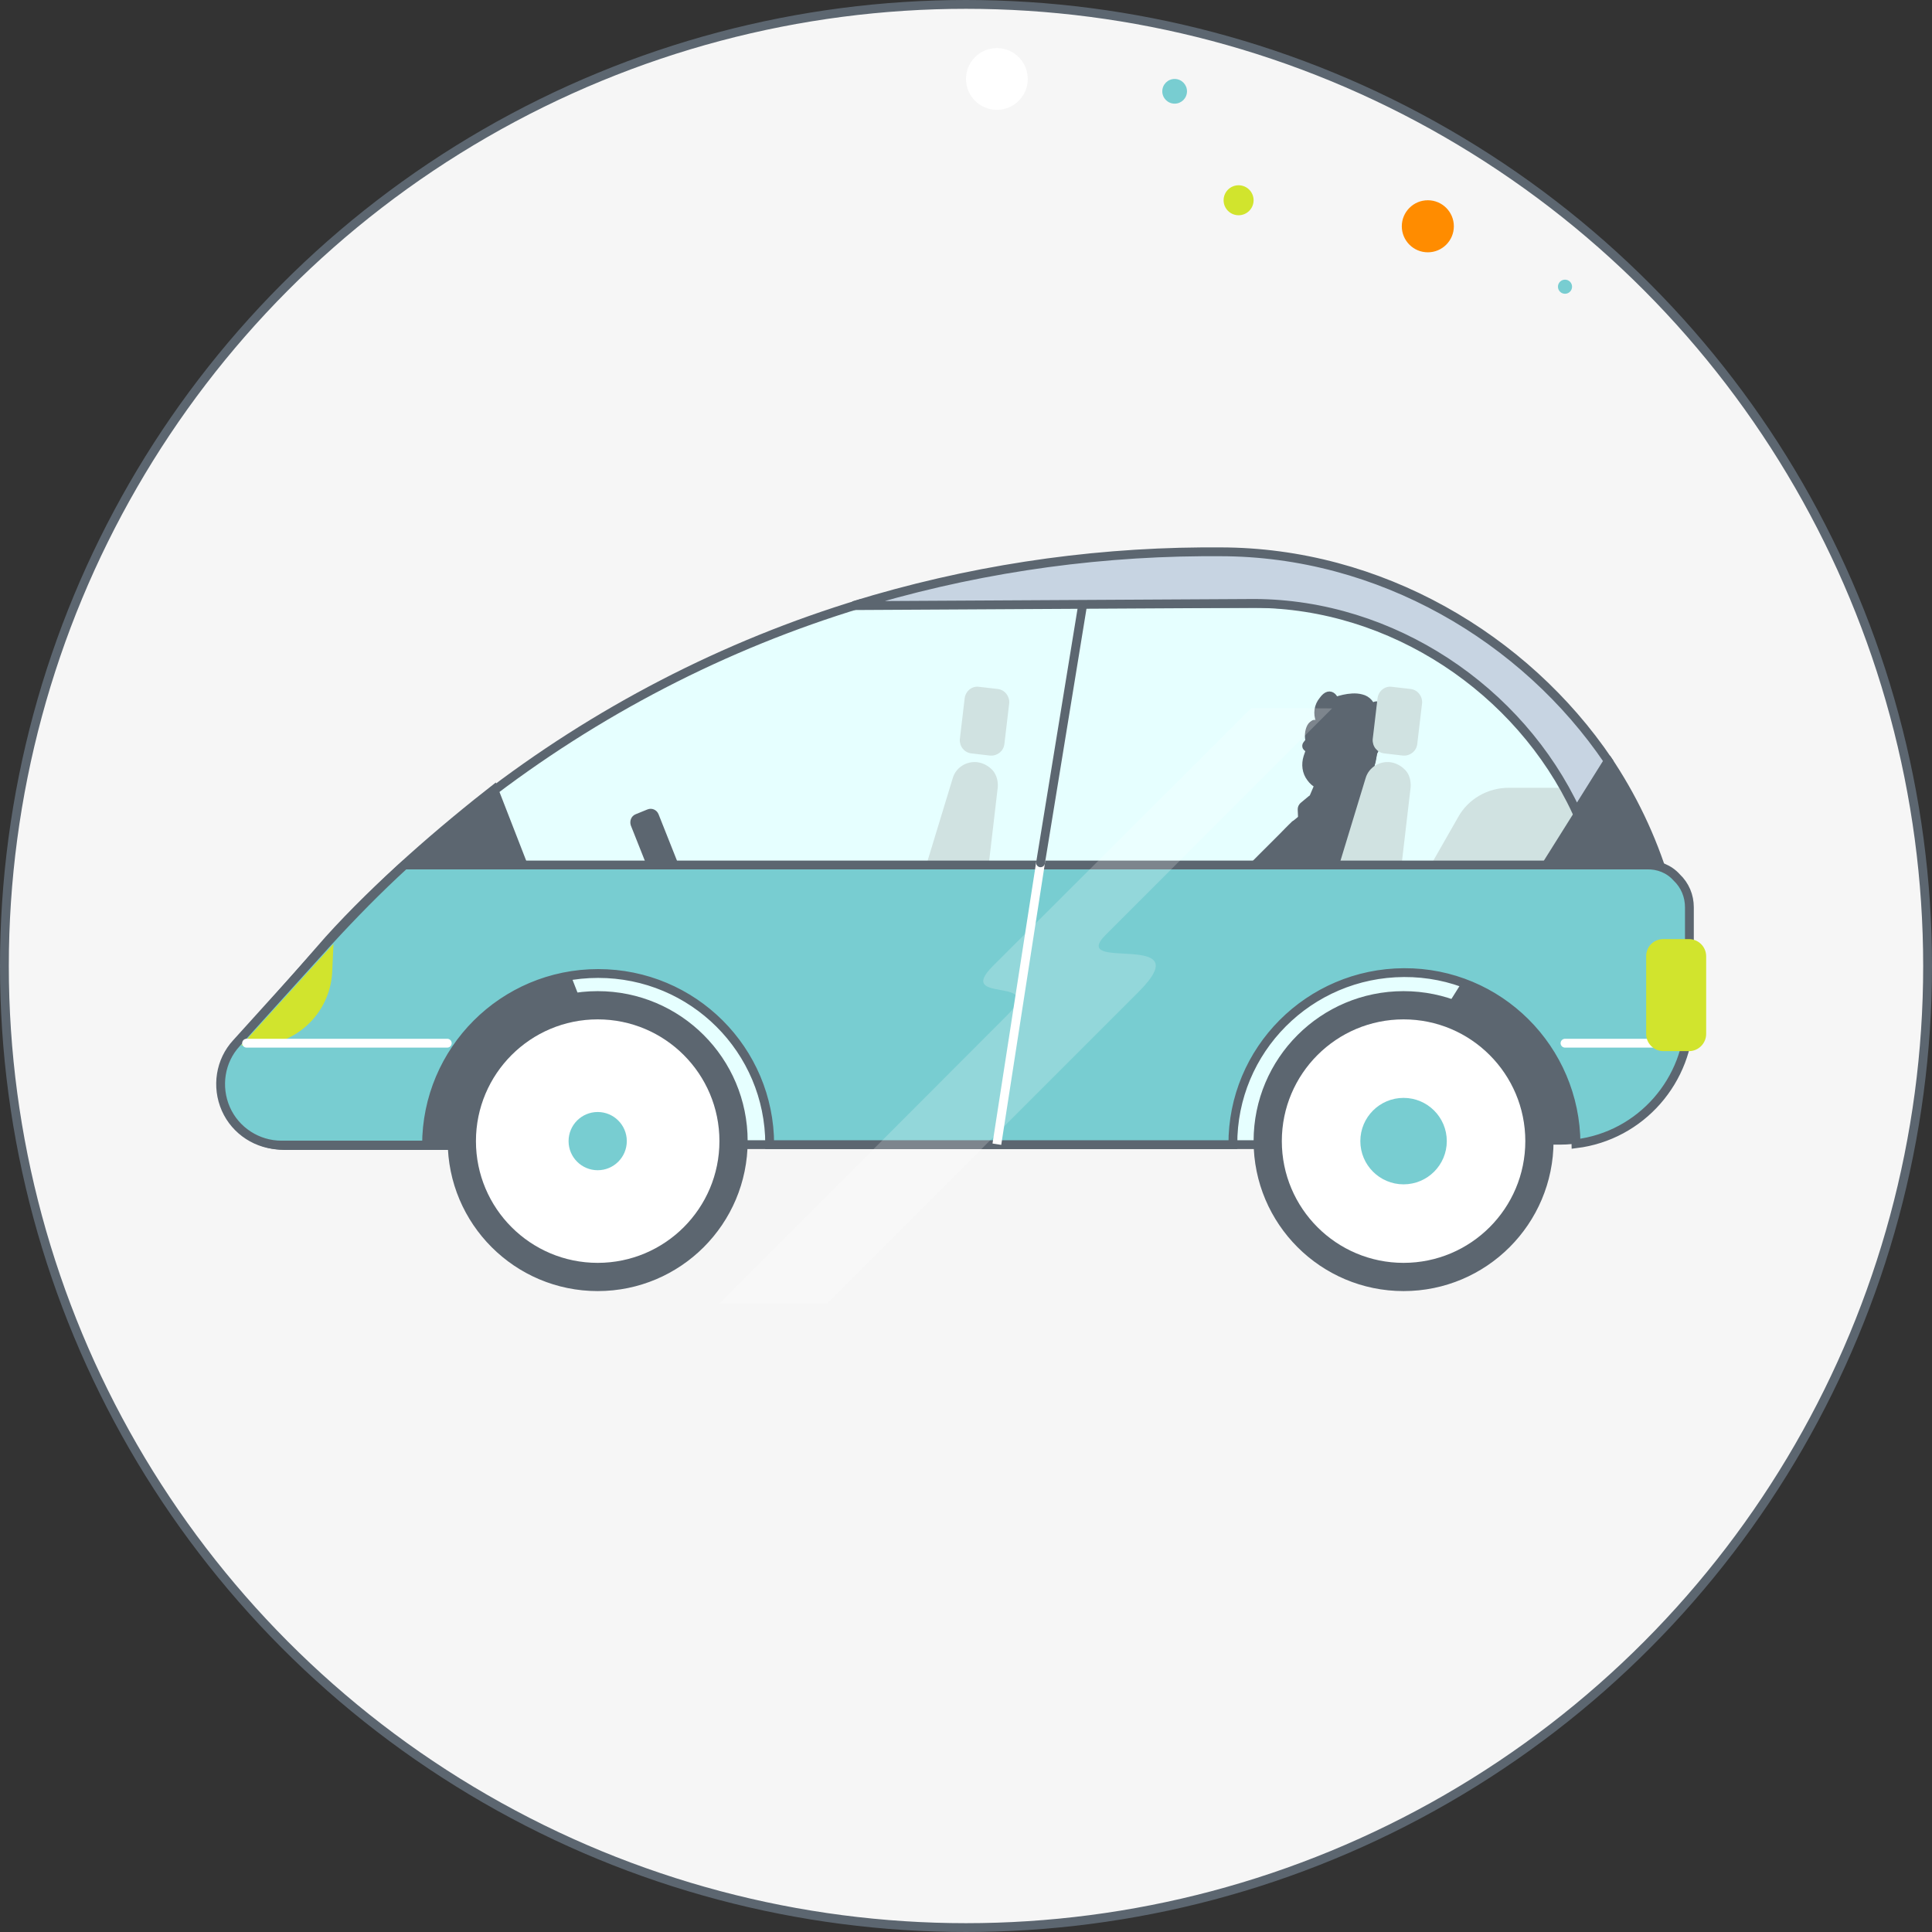<?xml version="1.0" encoding="utf-8"?>
<!-- Generator: Adobe Illustrator 21.0.2, SVG Export Plug-In . SVG Version: 6.00 Build 0)  -->
<svg version="1.1" xmlns="http://www.w3.org/2000/svg" xmlns:xlink="http://www.w3.org/1999/xlink" x="0px" y="0px"
	 viewBox="0 0 438 438" style="enable-background:new 0 0 438 438;" xml:space="preserve">
<rect x="0" y="0" width="438" height="438" fill="#333333" stroke="none"/>
<style type="text/css">
	.st0{fill:#F6F6F6;stroke:#5C6670;stroke-width:2;stroke-linejoin:round;}
	.st1{fill:#FFFFFF;}
	.st2{fill:#D1E42D;}
	.st3{fill:#FF8C00;}
	.st4{fill:#78CDD1;}
	.st5{fill:#E6FFFF;stroke:#5C6670;stroke-width:2;stroke-linejoin:round;}
	.st6{fill:#5C6670;}
	.st7{fill:#D0E2E1;}
	.st8{fill:#C7D4E2;stroke:#5C6670;stroke-width:2;}
	.st9{fill:#5C6670;stroke:#5C6670;stroke-width:2;stroke-linejoin:round;}
	.st10{fill:#78CDD1;stroke:#5C6670;stroke-width:2;}
	.st11{fill:none;stroke:#FFFFFF;stroke-width:2;stroke-linejoin:round;}
	.st12{fill:none;stroke:#5C6670;stroke-width:2;stroke-linecap:round;stroke-linejoin:round;}
	.st13{fill:none;stroke:#FFFFFF;stroke-width:2;stroke-linecap:round;stroke-linejoin:round;}
	.st14{opacity:0.2;fill:#FFFFFF;enable-background:new    ;}
</style>
<title>car-cicle</title>
<desc>Created with Sketch.</desc>
<g>
	<g transform="translate(1, 1)">
		<g>
		</g>
		<circle class="st0" cx="218" cy="218" r="218"/>
		<circle class="st1" cx="225" cy="16.9" r="7"/>
		<circle class="st2" cx="279.8" cy="44.4" r="3.4"/>
		<circle class="st3" cx="322.7" cy="50.3" r="5.9"/>
		<circle class="st4" cx="265.3" cy="19.7" r="2.8"/>
		<circle class="st4" cx="353.8" cy="64" r="1.6"/>
	</g>
	<g transform="translate(92, 149)">
		<path class="st5" d="M193.7-12.2h-90.4C72.2-2.8,43.1,12.3,17.4,32.2l31.1,78.3h169l48.2-76.8
			C252.7,5.7,224.6-12.2,193.7-12.2z"/>
		<path class="st6" d="M-18.2,63.4l-21.1,24.1c-8.4,9.3-0.7,24.2,11.8,24.2h80.3L20.4,28.4C7.4,38.5-7,51-18.2,63.4z"
			/>
		<path class="st7" d="M231.7,48.3l6.9-12.1c2.3-4.1,6.7-6.6,11.4-6.6h15.8v19.8C265.8,49.4,233.3,48.3,231.7,48.3z"
			/>
		<path class="st8" d="M265.4,35l7.2-11.5c-18.9-27.9-51.8-47.4-88-47.4h-4.1c-26.8,0.2-53.4,4.3-79,12.2l90.9-0.5
			C223.6-12.1,252.5,7.3,265.4,35z"/>
		<path class="st6" d="M265.8,33.7l-48.2,76.8h44c16.2,0,29.4-13.2,29.4-29.4c0-21-6.2-41.4-18-58.8L265.8,33.7"/>
		<path class="st6" d="M52.1,35.6l2.7-1.1c1-0.4,2.1,0.1,2.5,1.1l13.5,34c0.4,1-0.1,2.1-1.1,2.5L67,73.2
			c-1,0.4-2.1-0.1-2.5-1.1L51,38.1C50.7,37.1,51.1,36,52.1,35.6z"/>
		<path class="st7" d="M124.3,68.2l-6.2-0.7c-1.5-0.2-2.9-1-3.7-2.3c-0.8-1.3-1.1-2.9-0.6-4.3L124,27.4
			c0.7-2.4,3.1-3.9,5.6-3.6c1.4,0.2,2.6,0.9,3.5,1.9c0.9,1.1,1.2,2.5,1.1,3.8l-4,34.2c-0.2,1.4-0.9,2.6-2,3.4
			C127,68,125.7,68.4,124.3,68.2z"/>
		<path class="st7" d="M129.9,6.7l4.3,0.5c1.6,0.2,2.7,1.6,2.6,3.2l-1.1,9.3c-0.2,1.6-1.6,2.7-3.2,2.6
			l-4.3-0.5c-1.6-0.2-2.7-1.6-2.6-3.2l1.1-9.3C126.9,7.7,128.3,6.5,129.9,6.7z"/>

			<rect x="185.9" y="44.5" transform="matrix(0.707 -0.707 0.707 0.707 23.021 153.643)" class="st9" width="22.2" height="9"/>
		<polyline class="st9" points="218.9,23 216.2,37.3 203.5,37.3 207.1,28.8 		"/>
		<path class="st9" d="M217.1,32.1l-11.5,0.1"/>
		<path class="st9" d="M206.5,19.7c0.6-0.5,1-1.3,1-2.1c0.1-1.2-0.2-2.2-0.7-2.3l-0.8-0.1l-0.4,4.4
			C205.7,19.7,206.4,19.8,206.5,19.7z"/>

			<ellipse transform="matrix(8.628376e-02 -0.996 0.996 8.628376e-02 170.757 220.963)" class="st9" cx="205.8" cy="17.4" rx="2.2" ry="1"/>
		<path class="st9" d="M211.5,29.4h-2.2c-1.6,0-3.2-0.8-4.1-2.1c-1-1.3-1.2-3-0.7-4.6l2.4-7c0.9-2.7,3.4-4.5,6.2-4.5
			c1.9,0,3.7,0.8,5,2.3s1.8,3.4,1.5,5.3L219,23C218.4,26.6,215.2,29.3,211.5,29.4z"/>
		<path class="st9" d="M206.4,16.9h9.8"/>
		<path class="st9" d="M219,22.7c0.6-2.7,1.1-5.5,1.4-8.3c0.1-2.5-1.5-2.2-1.5-2.2c0-1.4-1-2.5-2.3-2.8
			c-2.5-0.7-6,0.7-6,0.7s-0.8-2.8-2.6-0.3c-1.1,1.3-1.3,3-0.7,4.5c1.8,2.1,5.2-0.5,5.2-0.5s0.1,1.3,1,1.5v0.2c0,0.7,0.4,1.3,1,1.6
			c0.6,0.3,1.4,0.1,1.9-0.4l0.3-0.3L219,22.7z"/>
		<path class="st9" d="M220.2,11c0,0-1-0.1-1.2,1.2c0.2-0.3,0.6-0.6,1-0.6"/>
		<path class="st9" d="M219.7,18.4c0.1,0.4,0.2,0.9,0.2,1.4c-0.1,0.7-0.5,0.5-0.5,0.5c0.2,0.2,0.3,0.5,0.1,0.8
			s-0.4,0.6-0.6,0.9"/>
		<path class="st9" d="M206.6,16.9l-2.3,3c-0.1,0.1-0.1,0.3,0,0.4s0.2,0.2,0.3,0.2h0.9"/>
		<path class="st9" d="M208.1,19.9c0.6-0.5,1-1.3,1-2.1c0.1-1.2-0.2-2.2-0.7-2.3l-0.8-0.1l-0.4,4.4
			C207.2,19.9,208,20,208.1,19.9z"/>

			<ellipse transform="matrix(8.628376e-02 -0.996 0.996 8.628376e-02 171.911 222.757)" class="st9" cx="207.4" cy="17.7" rx="2.2" ry="1"/>
		<path class="st9" d="M215.2,17.4c0.1-0.5,0.4-0.9,0.8-1.2c0.4-0.3,0.9-0.4,1.4-0.3l0.3,0.1
			c0.5,0.1,0.9,0.4,1.2,0.8s0.4,0.9,0.3,1.4l-0.5,2.2c-0.2,1-1.2,1.6-2.2,1.4l-0.3-0.1c-0.5-0.1-0.9-0.4-1.1-0.8"/>
		<path class="st9" d="M217.7,16.7c-1.1,0-2,0.8-2.1,1.9"/>
		<path class="st9" d="M204.9,35.7c0,0-3.1,1.2-8.2,7.8c-1.7,2.2-3.2,4.5-4.5,6.9l4.8,0.1l7.3-14.1L204.9,35.7z"/>
		<path class="st9" d="M216.1,17.6c0.3,0,0.6,0.2,0.8,0.4c0.2,0.2,0.3,0.5,0.2,0.8"/>

			<rect x="209.6" y="22.9" transform="matrix(0.194 -0.981 0.981 0.194 145.936 231.526)" class="st9" width="8.5" height="8.1"/>
		<path class="st9" d="M203.3,36.8l-0.1-2.3c0-0.3,0.1-0.5,0.3-0.7l1.8-1.5c0.3-0.2,0.6,0,0.6,0.3l0.4,2.2
			c0,0.3-0.1,0.6-0.3,0.8l-2.1,1.6C203.6,37.5,203.3,37.3,203.3,36.8z"/>
		<path class="st9" d="M186.1,68.4h25.2l6.2-34.5c0,0-3.8-2.8-9.2,0.7s-8,5.8-10.7,9.2
			C192.7,49.7,186.1,68.4,186.1,68.4z"/>
		<path class="st9" d="M205.5,21.4c0.9,0.5,1.9,0.3,2.6-0.4"/>
		<path class="st7" d="M217.9,68.2l-6.2-0.7c-1.5-0.2-2.9-1-3.7-2.3c-0.8-1.3-1.1-2.9-0.6-4.3l10.2-33.5
			c0.7-2.4,3.1-3.9,5.6-3.6c1.4,0.2,2.6,0.9,3.5,1.9s1.2,2.5,1.1,3.8l-4,34.2c-0.2,1.4-0.9,2.6-1.9,3.5
			C220.6,68,219.3,68.4,217.9,68.2z"/>
		<path class="st7" d="M223.5,6.7l4.3,0.5c1.6,0.2,2.7,1.6,2.6,3.2l-1.1,9.3c-0.2,1.6-1.6,2.7-3.2,2.6
			l-4.3-0.5c-1.6-0.2-2.7-1.6-2.6-3.2l1.1-9.3C220.5,7.7,221.9,6.5,223.5,6.7z"/>
		<path class="st10" d="M281.3,47.1H-0.3c-6,5.5-11.7,11.3-17.2,17.3l-20.9,23.1c-3.7,4-4.6,9.9-2.4,14.9
			s7.2,8.2,12.6,8.2H4.7c0-21.5,17.4-38.9,38.9-38.9S82.5,89,82.5,110.5h105c-0.1-21.5,17.3-38.9,38.8-39s38.9,17.3,39,38.8
			C280,108.5,291,95.9,291,81.1V56.7c0-2.6-1-5-2.9-6.8C286.4,48,283.9,47,281.3,47.1z"/>
		<circle class="st9" cx="43.5" cy="109.7" r="33"/>
		<path class="st2" d="M-34.1,88h-3.2l20.9-23l-0.3,6.6C-17.3,80.8-24.9,88-34.1,88z"/>
		<circle class="st9" cx="226.2" cy="109.7" r="33"/>
		<circle class="st1" cx="43.5" cy="109.7" r="27.6"/>
		<circle class="st1" cx="226.2" cy="109.7" r="27.6"/>
		<path class="st11" d="M144.1,45.3L134,110.4"/>
		<path class="st12" d="M153.4-11.6l-9.5,58.2"/>
		<path class="st13" d="M-36.1,87.5H9.4"/>
		<path class="st13" d="M262.8,87.5h27.4"/>
		<circle class="st4" cx="43.5" cy="109.7" r="6.6"/>
		<path class="st2" d="M285.1,63.9h5.8c2.1,0,3.9,1.7,3.9,3.9v17.6c0,2.1-1.7,3.9-3.9,3.9h-5.8
			c-2.1,0-3.9-1.7-3.9-3.9V67.8C281.2,65.6,282.9,63.9,285.1,63.9z"/>
		<circle class="st4" cx="226.2" cy="109.7" r="9.8"/>
		<path class="st14" d="M191.7,11.5L133.1,70c-8.8,8.8,12.4,2,3.2,11.2L71,146.6h24.4l70.7-70.7
			c14.4-14.4-16.2-4.2-7.4-13L210,11.6L191.7,11.5z"/>
	</g>
</g>
</svg>
